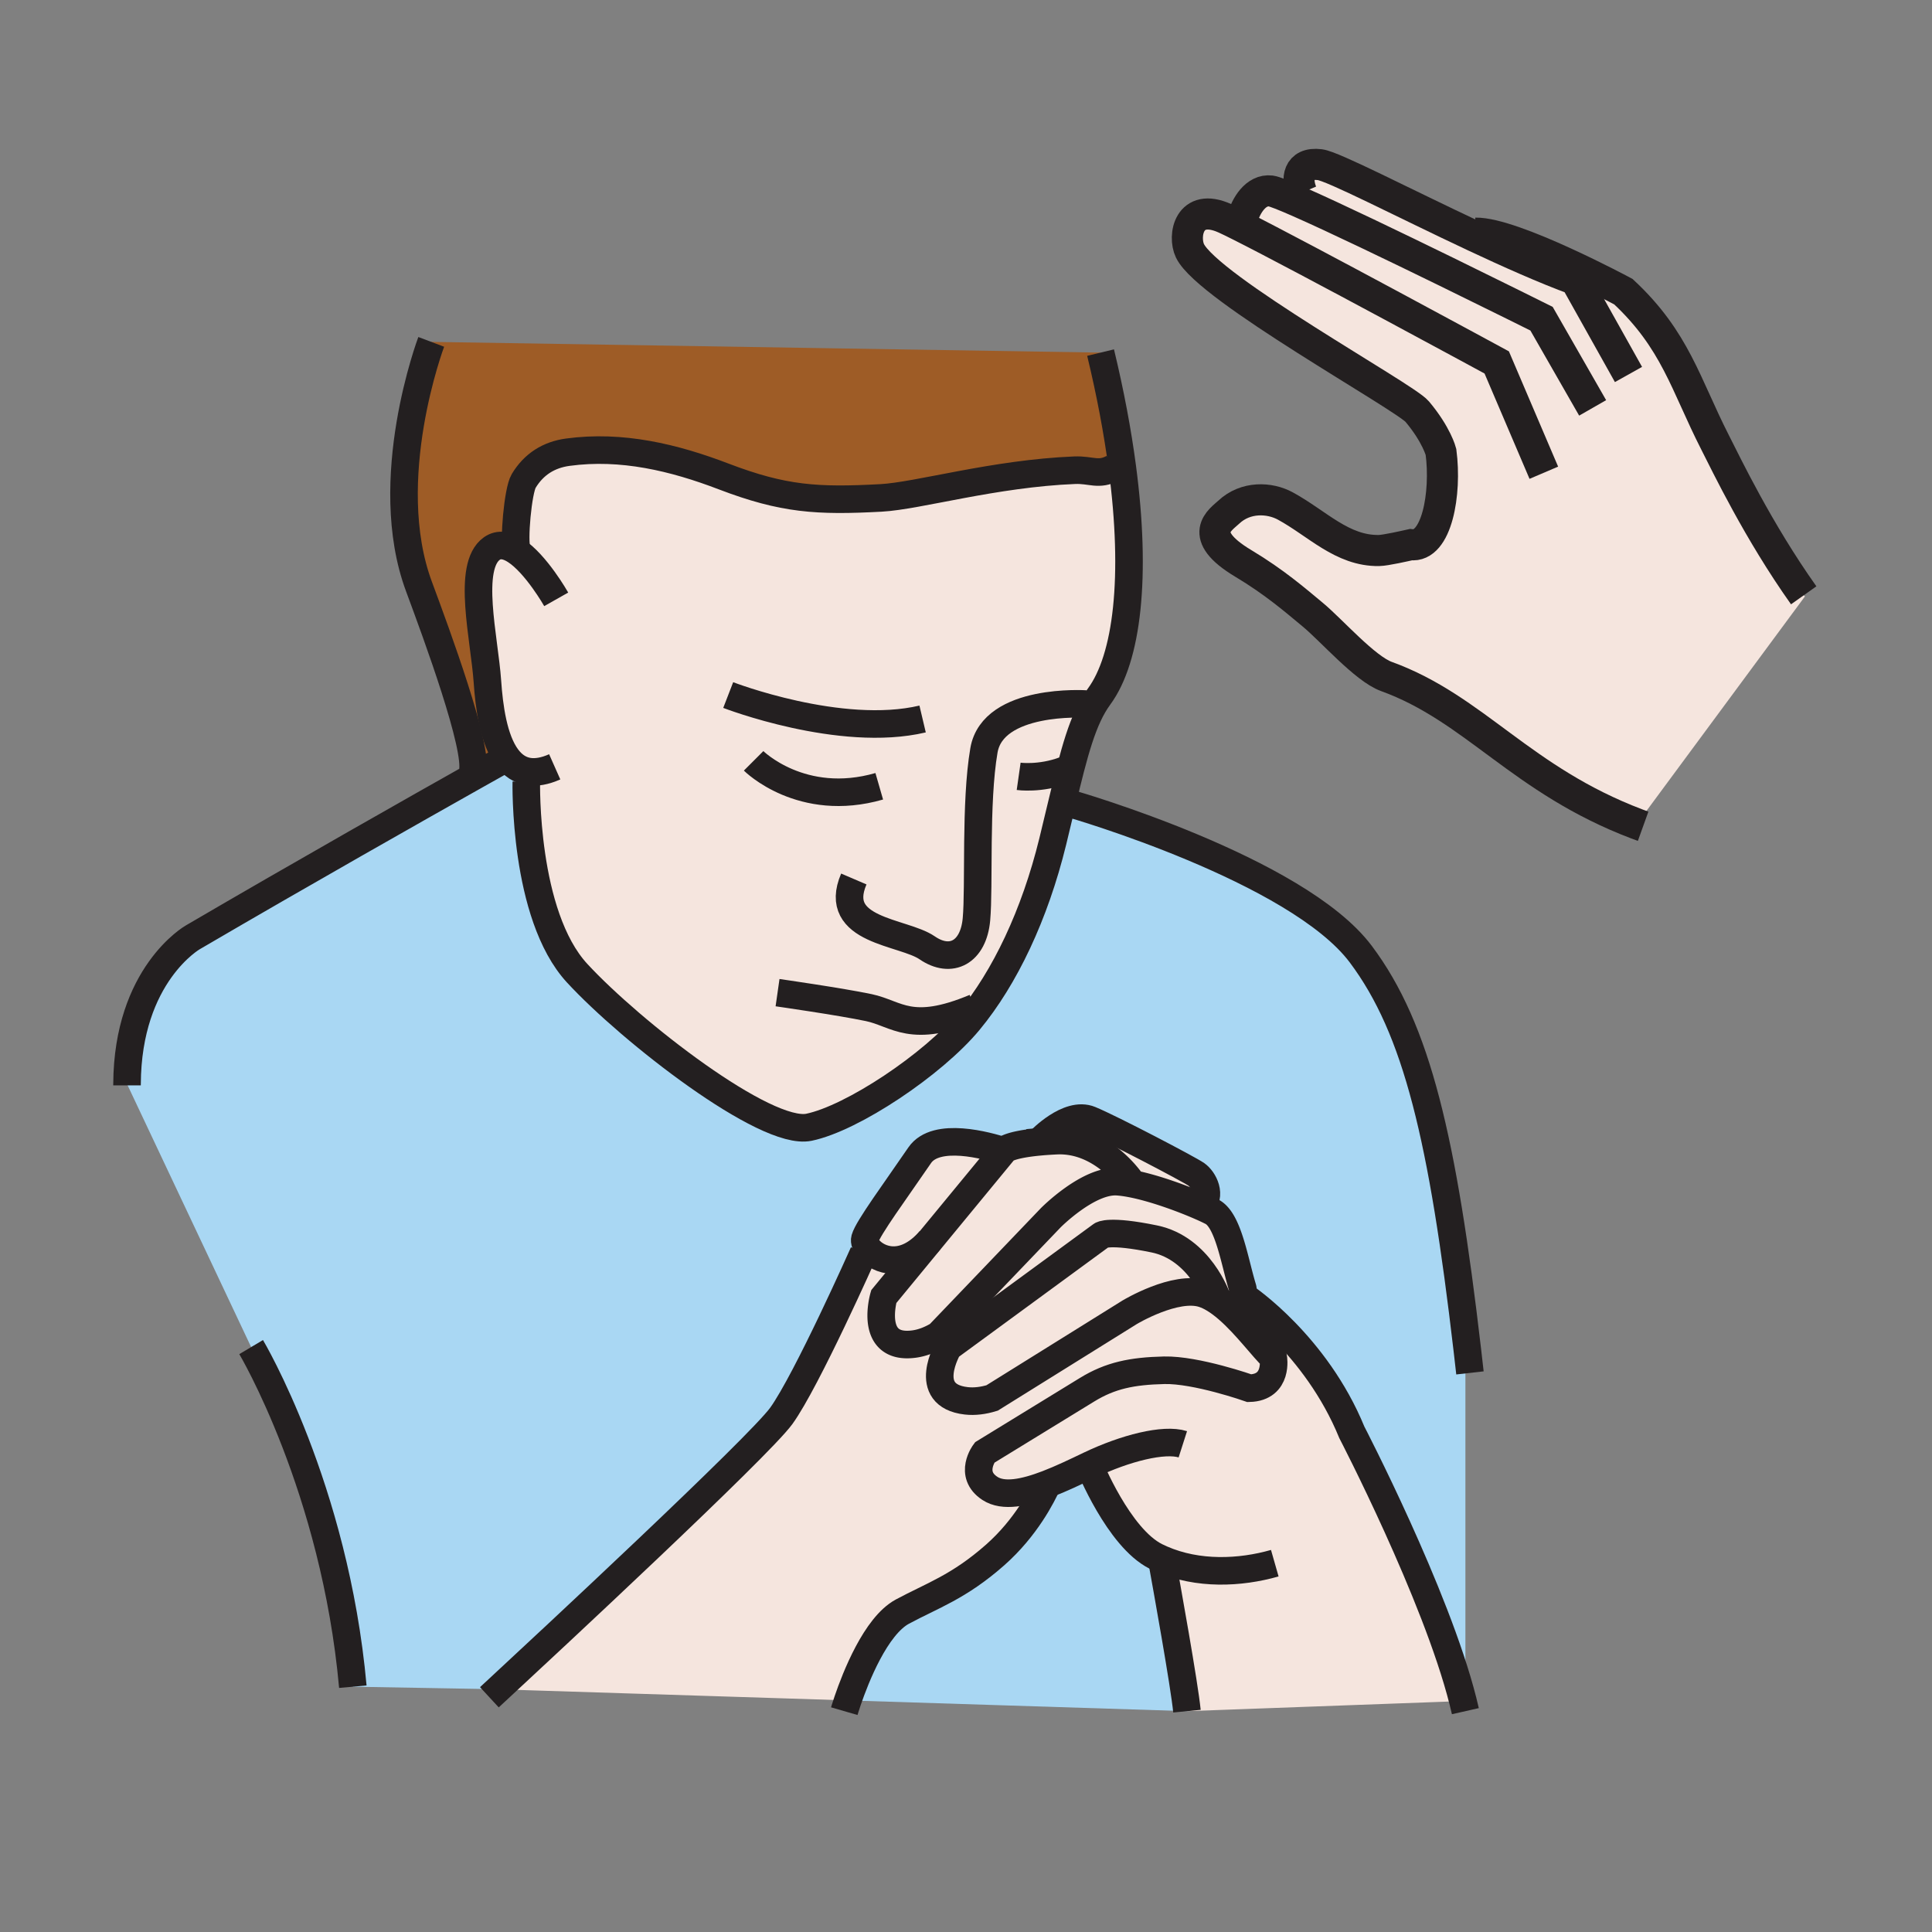 <?xml version="1.0"?><svg xmlns="http://www.w3.org/2000/svg" width="850.394" height="850.394" viewBox="0 0 850.394 850.394" overflow="visible"><rect x="0" y="0" width="850.394" height="850.394" fill="#808080" stroke="none"/><path d="M645.882 594.344l-.866.096v154.253l-1.093.043c-11.872-46.995-48.901-118.28-48.901-118.28-15.798-38.616-46.961-59.466-46.961-59.466l-1.698-.26c.624-1.3.953-2.652.598-3.796-3.613-11.847-6.273-29.846-13.492-33.572a89.265 89.265 0 0 0-4.905-2.305c5.069-4.922 1.222-11.898-2.002-14.151-3.293-2.306-37.193-20.07-46.735-24.022-9.541-3.951-22.055 9.212-22.055 9.212l.044.46v.009c-13.892 1.265-15.729 3.691-15.729 3.691l-.286.347c-7.124-2.322-29.768-8.666-36.995 1.924-10.685 15.642-22.739 31.908-24.108 36.726-.338 1.179.294 2.86 1.655 4.489l-2.253 1.725s-25.019 56.276-36.206 71.754c-9.983 13.796-104.511 101.634-124.703 120.344l-2.271-.069-61.615-1.075c-7.903-87.604-44.759-149.479-44.759-149.479l-54.63-115.776c.225-48.269 28.953-64.587 28.953-64.587 48.391-28.303 100.265-57.637 124.399-71.225 8.735-4.914 13.839-7.765 13.839-7.765l.104-.078c2.435 3.276 5.555 5.529 9.567 6.118l-1.118 4.489s-1.317 58.582 22.384 84.259c23.692 25.669 82.933 71.745 102.023 67.803 19.091-3.952 54.639-27.653 70.437-46.744 15.798-19.083 28.962-46.735 36.865-78.99 1.481-6.049 2.808-11.647 4.047-16.829l4.584.39s98.887 28.537 126.965 65.982c24.802 33.066 36.085 81.49 46.917 174.355z" fill="#a9d7f3"></path><path d="M511.344 686.28a42.42 42.42 0 0 1-2.557-1.188c-16.457-8.232-29.291-40.157-29.291-40.157-5.997 2.877-12.366 5.936-18.493 8.293-10.018 3.839-19.359 5.789-25.287 1.906-9.541-6.248-2.305-15.798-2.305-15.798l45.098-27.644c10.199-6.257 19.749-8.225 33.9-8.554s37.515 7.895 37.515 7.895c12.835-.329 10.529-13.493 10.529-13.493-4.255-3.795-11.725-14.143-20.019-21.344l1.595-.381c.988-.477 3.181-2.695 4.333-5.087l1.698.26s31.163 20.85 46.961 59.466c0 0 37.029 71.285 48.901 118.28l-121.47 4.455c-1.126-11.62-8.916-54.82-11.108-66.909z" fill="#f5e5de" class="aac-skin-fill"></path><path d="M540.435 576.197c8.294 7.201 15.764 17.549 20.019 21.344 0 0 2.306 13.164-10.529 13.493 0 0-23.363-8.224-37.515-7.895s-23.701 2.297-33.9 8.554l-45.098 27.644s-7.236 9.55 2.305 15.798c5.928 3.883 15.27 1.933 25.287-1.906-2.157 4.836-9.281 19.117-22.981 31.206-15.989 14.117-27.774 17.904-40.817 24.932-11.786 6.353-20.651 29.109-24.057 39.084l-153.958-4.888c20.191-18.71 114.719-106.548 124.703-120.344 11.188-15.478 36.206-71.754 36.206-71.754l2.253-1.725c4.229 5.009 15.495 9.402 27.038-3.874l.043.035L389 570.72s-6.898 23.623 13.38 20.876c3.77-.52 7.375-1.993 10.754-4.038l49.387-51.563s16.543-16.726 29.36-15.85c1.881.13 3.951.425 6.145.849 10.13 1.95 22.722 6.63 30.538 10.062a88.528 88.528 0 0 1 4.905 2.305c7.219 3.727 9.879 21.726 13.492 33.572.355 1.144.026 2.496-.598 3.796-1.152 2.392-3.345 4.61-4.333 5.087l-1.595.381zm-6.205-4.575l1.412-.33s-7.479-21.82-27.566-25.963c-20.096-4.142-23.242-1.62-23.242-1.62l-67.377 49.353s-12.531 21.179 7.816 23.527c3.77.434 7.626-.104 11.404-1.256l60.609-37.749s20.157-12.124 32.367-8.103c1.527.503 3.061 1.231 4.577 2.141z" fill="#f5e5de" class="aac-skin-fill"></path><path d="M535.643 571.292l-1.412.33c-1.517-.91-3.051-1.638-4.576-2.141-12.21-4.021-32.367 8.103-32.367 8.103l-60.609 37.749c-3.778 1.152-7.635 1.689-11.404 1.256-20.347-2.349-7.816-23.527-7.816-23.527l67.377-49.353s3.146-2.521 23.242 1.62c20.086 4.143 27.565 25.963 27.565 25.963zM526.561 516.905c3.224 2.253 7.071 9.229 2.002 14.151-7.816-3.432-20.408-8.111-30.538-10.062l.104-.571s-12.626-19.291-33.121-18.346c-2.704.13-5.087.294-7.192.477l-.044-.46s12.514-13.163 22.055-9.212c9.54 3.953 43.441 21.718 46.734 24.023z" fill="#f5e5de" class="aac-skin-fill"></path><path d="M522.453 753.19l-149.305-4.74c3.406-9.975 12.271-32.731 24.057-39.084 13.042-7.027 24.828-10.814 40.817-24.932 13.7-12.089 20.824-26.37 22.981-31.206 6.127-2.357 12.496-5.416 18.493-8.293 0 0 12.834 31.925 29.291 40.157.841.425 1.698.823 2.557 1.188 2.192 12.089 9.982 55.289 11.109 66.91z" fill="#a9d7f3"></path><path d="M441.8 506.602l.286-.347s1.837-2.427 15.729-3.691v-.009c2.105-.183 4.488-.347 7.192-.477 20.495-.945 33.121 18.346 33.121 18.346l-.104.571c-2.193-.424-4.264-.719-6.145-.849-12.817-.876-29.36 15.85-29.36 15.85l-49.387 51.563c-3.38 2.045-6.985 3.519-10.754 4.038-20.278 2.747-13.38-20.876-13.38-20.876l20.434-24.819 32.368-39.3zM226.85 242.291l.676-.234c-1.551-3.709.442-26.119 2.964-30.331 4.48-7.47 11.145-11.56 19.446-12.687 23.675-3.215 46.709 2.313 68.547 10.667 26.414 10.096 41.25 10.954 69.293 9.455 16.361-.875 49.829-10.771 85.272-12.193 7.245-.286 10.521 2.53 16.95-.971l3.97-.511c6.412 48.373 2.262 84.172-10.191 101.105-7.228 9.827-10.972 24.542-16.361 47.021-1.239 5.182-2.565 10.78-4.047 16.829-7.903 32.255-21.067 59.907-36.865 78.99-15.798 19.091-51.345 42.792-70.437 46.744-19.091 3.942-78.331-42.134-102.023-67.803-23.702-25.677-22.384-84.259-22.384-84.259l1.118-4.489c-4.013-.589-7.132-2.842-9.567-6.118-6.04-8.085-7.903-22.445-8.666-33.494-1.317-19.091-9.212-50.687 1.976-58.59 3.145-2.216 6.759-1.419 10.329.869zm241.736 96.729l-20.209 2.695s9.429 1.343 20.209-2.695z" fill="#f5e5de" class="aac-skin-fill"></path><path d="M493.969 205.487l-3.97.511c-6.43 3.501-9.705.685-16.95.971-35.443 1.421-68.912 11.318-85.272 12.193-28.043 1.499-42.879.641-69.293-9.455-21.838-8.354-44.872-13.883-68.547-10.667-8.302 1.126-14.966 5.217-19.446 12.687-2.521 4.212-4.515 26.622-2.964 30.331l-.676.234c-3.57-2.288-7.184-3.085-10.33-.867-11.188 7.903-3.293 39.5-1.976 58.59.763 11.049 2.626 25.408 8.666 33.494l-.104.078s-5.104 2.851-13.839 7.765L208.003 340c2.695-10.78-15.815-60.887-23.571-81.78-17.514-47.134 5.381-107.734 5.381-107.734l294.624 4.714c4.323 17.92 7.469 34.749 9.532 50.287z" fill="#9e5c26"></path><path d="M448.377 341.715l20.209-2.695c-10.78 4.038-20.209 2.695-20.209 2.695z" fill="#fff"></path><path d="M441.8 506.602l-32.368 39.3-.043-.035c-11.543 13.276-22.809 8.883-27.038 3.874-1.361-1.629-1.993-3.311-1.655-4.489 1.369-4.817 13.423-21.084 24.108-36.726 7.228-10.59 29.872-4.247 36.996-1.924z" fill="#f5e5de" class="aac-skin-fill"></path><g fill="none" stroke="#231f20" stroke-width="12.132"><path d="M498.128 520.424s-12.626-19.291-33.121-18.346c-2.704.13-5.087.294-7.192.477v.009c-13.892 1.265-15.729 3.691-15.729 3.691l-.286.347-32.368 39.3-20.434 24.819s-6.898 23.623 13.38 20.876c3.77-.52 7.375-1.993 10.754-4.038l49.387-51.563s16.543-16.726 29.36-15.85c1.881.13 3.951.425 6.145.849 10.13 1.95 22.722 6.63 30.538 10.062a88.528 88.528 0 0 1 4.905 2.305c7.219 3.727 9.879 21.726 13.492 33.572.355 1.144.026 2.496-.598 3.796-1.152 2.392-3.345 4.61-4.333 5.087"></path><path d="M535.643 571.292s-7.479-21.82-27.566-25.963c-20.096-4.142-23.242-1.62-23.242-1.62l-67.377 49.353s-12.531 21.179 7.816 23.527c3.77.434 7.626-.104 11.404-1.256l60.609-37.749s20.157-12.124 32.367-8.103c1.525.503 3.06 1.23 4.576 2.141 2.097 1.239 4.177 2.816 6.204 4.575 8.294 7.201 15.764 17.549 20.019 21.344 0 0 2.306 13.164-10.529 13.493 0 0-23.363-8.224-37.515-7.895s-23.701 2.297-33.9 8.554l-45.098 27.644s-7.236 9.55 2.305 15.798c5.928 3.883 15.27 1.933 25.287-1.906 6.127-2.357 12.496-5.416 18.493-8.293 15.798-7.565 32.913-11.847 41.138-9.212M443.966 507.347s-.797-.295-2.166-.745c-7.124-2.322-29.768-8.666-36.995 1.924-10.685 15.642-22.739 31.908-24.108 36.726-.338 1.179.294 2.86 1.655 4.489 4.229 5.009 15.495 9.402 27.038-3.874M457.771 502.095s12.514-13.163 22.055-9.212c9.542 3.952 43.442 21.717 46.735 24.022 3.224 2.253 7.071 9.229 2.002 14.151-.112.112-.233.217-.355.329M380.098 551.465s-25.019 56.276-36.206 71.754c-9.983 13.796-104.511 101.634-124.703 120.344-2.435 2.262-3.787 3.51-3.787 3.51"></path><path d="M371.623 753.19s.528-1.82 1.525-4.74c3.406-9.975 12.271-32.731 24.057-39.084 13.042-7.027 24.828-10.814 40.817-24.932 13.7-12.089 20.824-26.37 22.981-31.206.485-1.092.72-1.707.72-1.707M479.496 644.936s12.834 31.925 29.291 40.157c.841.425 1.698.823 2.557 1.188 15.919 6.959 34.473 6.145 49.769 1.776"></path><path d="M510.763 683.117s.208 1.152.581 3.163c2.192 12.089 9.982 55.289 11.109 66.91M548.061 570.989s31.163 20.85 46.961 59.466c0 0 37.029 71.285 48.901 118.28.391 1.517.746 2.999 1.075 4.455M244.823 263.809s-8.848-15.651-17.973-21.518c-3.57-2.288-7.184-3.085-10.33-.867-11.188 7.903-3.293 39.5-1.976 58.59.763 11.049 2.626 25.408 8.666 33.494 2.435 3.276 5.555 5.529 9.567 6.118 3.198.459 6.958-.13 11.387-2.097"></path><path d="M231.66 344.115s-1.317 58.582 22.384 84.259c23.692 25.669 82.933 71.745 102.023 67.803 19.091-3.952 54.639-27.653 70.437-46.744 15.798-19.083 28.962-46.735 36.865-78.99 1.481-6.049 2.808-11.647 4.047-16.829 5.39-22.479 9.134-37.194 16.361-47.021 12.453-16.934 16.604-52.732 10.191-101.105-2.063-15.538-5.209-32.367-9.533-50.288"></path><path d="M477.85 309.885s-40.816-2.635-44.76 20.408c-3.951 23.034-1.976 59.899-3.293 74.379-1.316 14.481-11.188 19.75-21.725 12.505-10.529-7.236-42.125-7.236-32.254-30.279M342.246 436.928s27.644 3.951 40.158 6.586c12.505 2.635 18.424 11.846 46.735 0M320.529 305.934s49.361 19.091 85.567 10.538M331.716 334.895s21.067 21.067 55.297 11.196M223.106 333.586s-5.104 2.851-13.839 7.765c-24.135 13.588-76.009 42.922-124.399 71.225 0 0-28.728 16.318-28.953 64.587-.009.19-.009.382-.009.581M472 354.003s98.887 28.537 126.965 65.982c24.802 33.069 36.085 81.494 46.917 174.358.373 3.267.754 6.586 1.135 9.957M489.999 205.998c-6.43 3.501-9.705.685-16.95.971-35.443 1.421-68.912 11.318-85.272 12.193-28.043 1.499-42.879.641-69.293-9.455-21.838-8.354-44.872-13.883-68.547-10.667-8.302 1.126-14.966 5.217-19.446 12.687-2.521 4.212-4.515 26.622-2.964 30.331M110.545 592.939s36.856 61.875 44.759 149.479M189.812 150.484s-22.896 60.601-5.381 107.734c7.756 20.894 26.266 71 23.571 81.78M448.377 341.715s9.429 1.343 20.209-2.695"></path></g><path fill="none" d="M0 0h850.394v850.394H0z"></path><g><path d="M571.799 88.868c-6.433-2.831-10.926-4.618-12.419-4.801-6.658-.825-11.052 6.637-12.501 12.078l-1.072 3.171c-2.885-1.454-5.146-2.557-6.646-3.227-15.948-7.173-18.466 7.869-15.39 14.296 7.876 16.498 94.56 64.254 100.019 70.768 8.577 10.205 10.475 17.765 10.475 17.765 2.419 18.345-1.894 42.305-13.251 40.824-2.017.454-11.11 2.537-14.094 2.578-16.162.217-27.105-11.945-41.16-19.596-6.901-3.77-17.479-4.28-24.926 2.733-3.611 3.386-14.492 9.992 6.379 22.514 13.916 8.343 22.897 16.2 30.588 22.565 8.275 6.843 22.984 23.791 32.42 27.215 38.992 14.15 59.248 45.557 110.253 64.917l74-100.164-.553-.47c-20.081-28.311-34.043-57.581-39.025-67.339-13.016-25.556-17.439-44.981-40.342-66.314 0 0-48.511-26.054-65.068-25.755l-.5 1.349c-31.68-14.862-62.2-30.759-68.02-31.494-9.836-1.231-10.407 6.612-7.959 12.325l-1.208 4.062z" fill="#f5e5de" class="aac-skin-fill"></path><g fill="none" stroke="#231f20" stroke-width="13.688"><path d="M679.534 208.082l-20.732-48.554s-85.166-46.219-112.995-60.212c-2.885-1.454-5.146-2.557-6.646-3.227-15.948-7.173-18.466 7.869-15.39 14.296 7.876 16.498 94.56 64.254 100.019 70.768 8.577 10.205 10.475 17.765 10.475 17.765 2.419 18.345-1.894 42.305-13.251 40.824-2.017.454-11.11 2.537-14.094 2.578-16.162.217-27.105-11.945-41.16-19.596-6.901-3.77-17.479-4.28-24.926 2.733-3.611 3.386-14.492 9.992 6.379 22.514 13.916 8.343 22.897 16.2 30.588 22.565 8.275 6.843 22.984 23.791 32.42 27.215 38.992 14.15 59.248 45.557 110.253 64.917.909.348 1.836.689 2.771 1.026M701.023 179.54l-22.497-39.261s-75.774-37.798-106.728-51.411c-6.433-2.831-10.926-4.618-12.419-4.801-6.658-.825-11.052 6.637-12.501 12.078"></path><path d="M716.799 164.833l-23.357-41.715c-13.274-4.884-29.005-11.886-44.456-19.142-31.68-14.862-62.2-30.759-68.02-31.494-9.836-1.231-10.407 6.612-7.959 12.325"></path><path d="M793.921 262.035c-20.081-28.311-34.043-57.581-39.025-67.339-13.016-25.556-17.439-44.981-40.342-66.314 0 0-48.511-26.054-65.068-25.755"></path></g></g></svg>